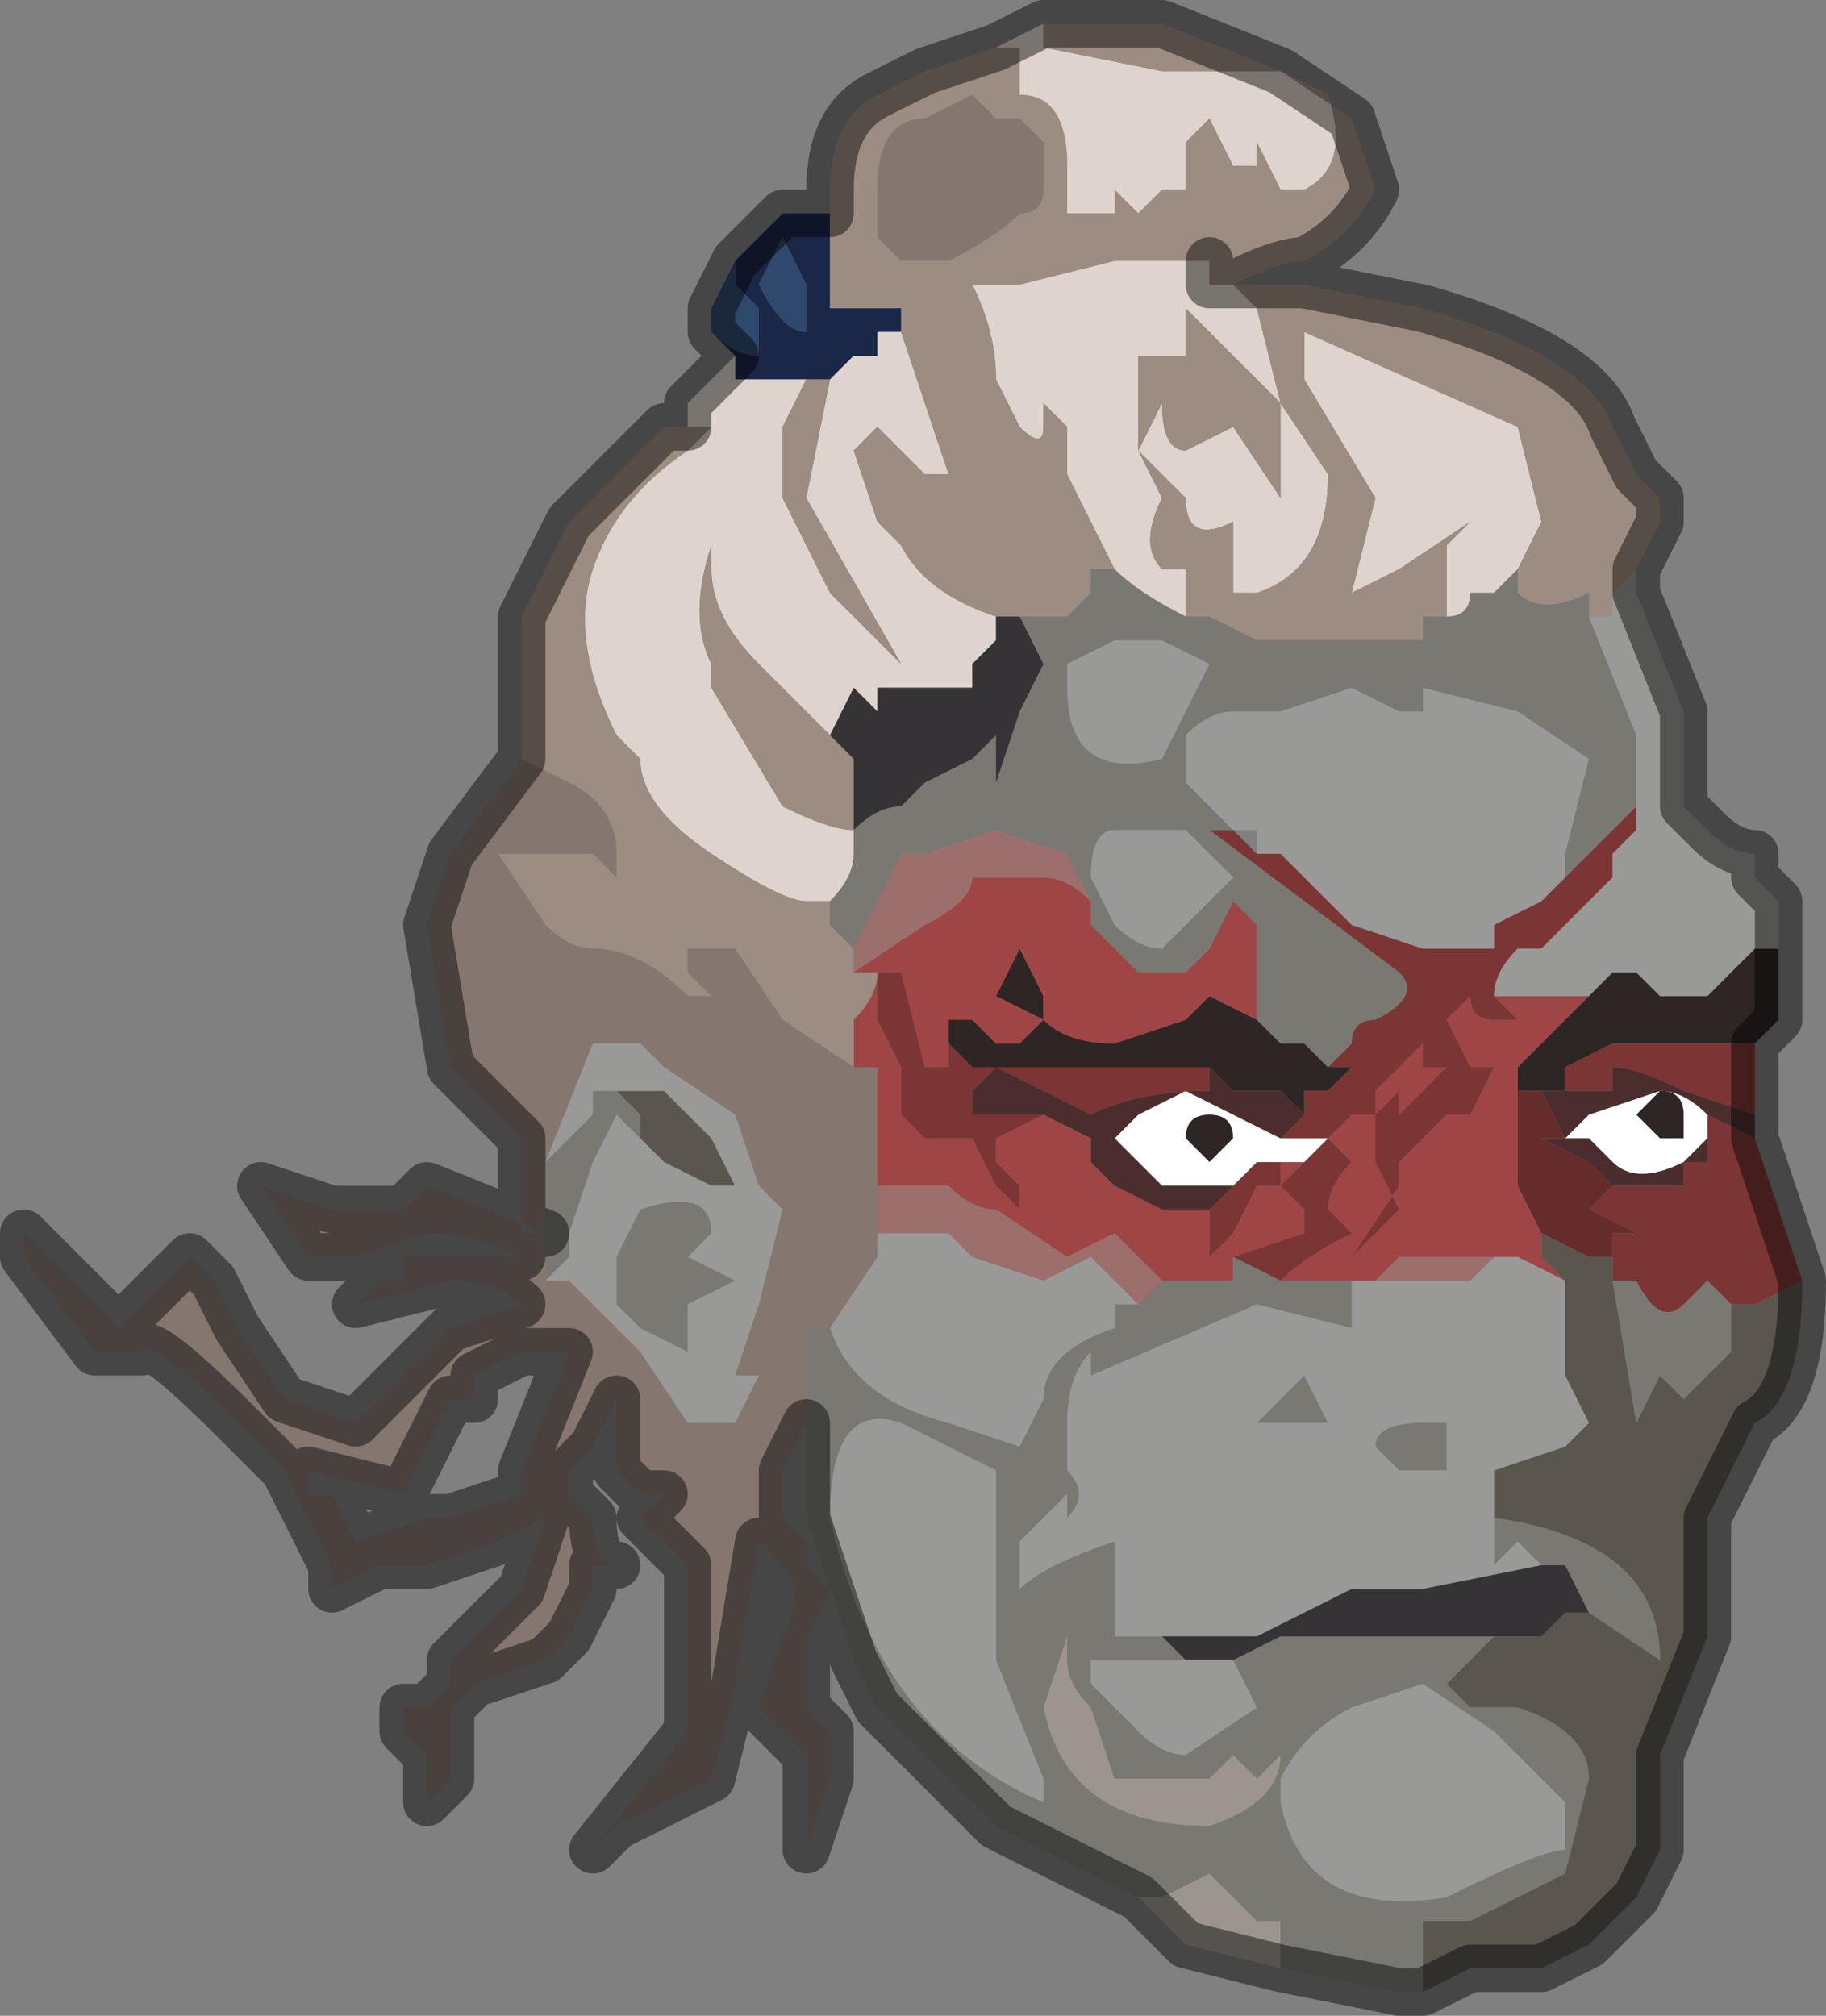 <?xml version="1.0" encoding="UTF-8" standalone="no"?>
<svg xmlns:xlink="http://www.w3.org/1999/xlink" height="4.25px" width="3.85px" xmlns="http://www.w3.org/2000/svg">
  <rect width="100%" height="100%" fill="#808080" stroke="none"/>
  <g transform="matrix(1.0, 0.0, 0.0, 1.0, 2.2, 2.15)">
    <path d="M1.55 -0.15 L1.55 0.0 1.55 0.0 1.5 0.05 1.45 0.05 1.35 0.05 1.25 0.05 1.2 0.05 1.1 0.1 1.1 0.15 1.05 0.15 1.0 0.15 1.0 0.1 1.05 0.05 1.1 0.0 1.15 -0.05 1.2 -0.1 1.25 -0.1 1.3 -0.05 1.35 -0.05 1.4 -0.05 1.4 -0.05 1.45 -0.1 1.5 -0.15 1.55 -0.15 M0.6 0.1 L0.65 0.1 0.6 0.15 0.55 0.15 0.55 0.2 0.5 0.15 0.45 0.15 0.4 0.15 0.35 0.1 0.15 0.1 0.05 0.1 0.0 0.1 -0.15 0.1 -0.2 0.05 -0.2 0.0 -0.25 -0.05 -0.25 -0.05 -0.2 0.0 -0.15 0.0 -0.1 0.05 -0.05 0.05 -0.05 0.05 0.0 0.0 0.0 0.0 -0.1 -0.05 -0.05 -0.15 0.0 -0.05 0.0 0.0 Q0.05 0.05 0.15 0.05 L0.3 0.0 0.35 -0.05 0.45 0.0 0.5 0.05 0.55 0.05 0.6 0.1 M1.35 0.25 L1.3 0.25 1.25 0.2 Q1.25 0.2 1.3 0.15 1.35 0.15 1.35 0.2 L1.35 0.25 M0.3 0.25 Q0.3 0.2 0.35 0.2 0.4 0.2 0.4 0.25 L0.35 0.3 0.3 0.25" fill="#2e2525" fill-rule="evenodd" stroke="none"/>
    <path d="M-0.1 1.25 L-0.1 1.25 -0.1 1.25" fill="#dbd6d1" fill-rule="evenodd" stroke="none"/>
    <path d="M0.6 0.25 L0.65 0.2 0.7 0.2 0.7 0.3 0.75 0.4 0.65 0.5 0.75 0.35 0.75 0.3 0.85 0.2 0.9 0.15 0.85 0.2 0.9 0.2 0.95 0.1 0.9 0.1 0.85 0.0 0.85 0.0 0.9 -0.05 0.9 -0.05 Q0.9 0.0 0.95 0.0 L1.0 0.0 1.0 0.0 0.95 -0.05 1.15 -0.05 1.1 0.0 1.05 0.05 1.0 0.1 1.0 0.15 1.0 0.2 1.0 0.35 1.05 0.45 1.05 0.5 1.1 0.55 1.0 0.5 0.95 0.5 0.85 0.5 0.75 0.5 0.7 0.55 0.55 0.55 0.5 0.55 Q0.55 0.5 0.65 0.45 L0.6 0.4 Q0.6 0.35 0.65 0.3 L0.6 0.25 M0.1 -0.25 L0.1 -0.2 Q0.15 -0.15 0.2 -0.1 L0.3 -0.1 0.35 -0.15 0.4 -0.25 0.45 -0.2 0.45 0.0 0.35 -0.05 0.3 0.0 0.15 0.05 Q0.05 0.05 0.0 0.0 L0.0 -0.05 -0.05 -0.15 -0.1 -0.05 0.0 0.0 0.0 0.0 -0.05 0.05 -0.05 0.05 -0.1 0.05 -0.15 0.0 -0.2 0.0 -0.25 -0.05 -0.25 -0.05 -0.2 0.0 -0.2 0.05 -0.2 0.1 -0.25 0.1 -0.25 0.1 -0.3 -0.1 -0.35 -0.1 -0.35 0.0 -0.3 0.1 -0.3 0.1 -0.3 0.2 -0.25 0.25 -0.2 0.25 -0.15 0.25 -0.1 0.35 -0.05 0.4 -0.05 0.35 -0.1 0.3 -0.1 0.25 0.0 0.2 0.1 0.25 0.1 0.3 0.15 0.35 0.25 0.4 0.35 0.4 0.35 0.5 0.4 0.45 0.45 0.35 0.5 0.35 0.5 0.3 0.55 0.3 0.5 0.35 0.55 0.4 0.55 0.45 0.4 0.5 0.4 0.55 0.25 0.55 0.15 0.45 0.05 0.5 -0.1 0.4 Q-0.15 0.4 -0.2 0.35 L-0.35 0.35 -0.35 0.2 -0.35 0.15 -0.35 0.1 -0.4 0.1 -0.4 0.0 Q-0.35 -0.05 -0.35 -0.1 L-0.4 -0.1 -0.25 -0.2 -0.25 -0.2 Q-0.15 -0.25 -0.15 -0.3 L-0.15 -0.3 0.0 -0.3 Q0.05 -0.3 0.1 -0.25 M0.8 0.05 L0.8 0.1 0.85 0.1 0.8 0.15 0.75 0.2 0.75 0.15 0.7 0.2 0.7 0.15 0.75 0.1 0.8 0.05" fill="#9f4545" fill-rule="evenodd" stroke="none"/>
    <path d="M1.5 0.05 L1.5 0.15 1.5 0.2 1.35 0.15 Q1.25 0.1 1.2 0.1 L1.2 0.15 1.1 0.15 1.1 0.1 1.2 0.05 1.25 0.05 1.35 0.05 1.45 0.05 1.5 0.05 M1.5 0.25 L1.6 0.55 1.5 0.6 1.45 0.6 1.4 0.55 1.35 0.6 Q1.3 0.65 1.25 0.55 L1.2 0.55 1.2 0.5 1.2 0.45 1.3 0.45 1.25 0.45 1.15 0.4 1.2 0.35 1.25 0.35 1.35 0.35 1.35 0.3 1.4 0.3 1.4 0.25 1.4 0.2 1.5 0.25 M0.45 -0.35 L0.5 -0.35 0.6 -0.25 0.65 -0.2 0.8 -0.15 0.9 -0.15 0.95 -0.15 0.95 -0.15 0.95 -0.2 1.05 -0.25 1.1 -0.3 1.25 -0.45 1.25 -0.45 1.25 -0.4 1.2 -0.35 1.2 -0.3 1.2 -0.3 1.1 -0.2 1.05 -0.15 1.0 -0.15 Q0.95 -0.1 0.95 -0.05 L1.0 0.0 1.0 0.0 0.95 0.0 Q0.9 0.0 0.9 -0.05 L0.9 -0.05 0.85 0.0 0.85 0.0 0.9 0.1 0.95 0.1 0.9 0.2 0.85 0.2 0.9 0.15 0.85 0.2 0.75 0.3 0.75 0.35 0.65 0.5 0.75 0.4 0.7 0.3 0.7 0.2 0.65 0.2 0.6 0.25 0.5 0.25 0.55 0.2 0.55 0.15 0.6 0.15 0.65 0.1 0.6 0.1 0.65 0.05 Q0.65 0.0 0.7 0.0 0.8 -0.05 0.75 -0.1 L0.75 -0.1 0.35 -0.4 0.35 -0.4 0.4 -0.4 0.45 -0.35 M0.4 0.5 L0.55 0.45 0.55 0.4 0.5 0.35 0.55 0.3 0.6 0.25 0.65 0.3 Q0.6 0.35 0.6 0.4 L0.65 0.45 Q0.55 0.5 0.5 0.55 L0.4 0.5 M0.5 0.3 L0.5 0.35 0.45 0.35 0.4 0.45 0.35 0.5 0.35 0.4 0.4 0.35 0.45 0.3 0.5 0.3 0.45 0.3 0.5 0.3 M0.0 0.2 L-0.1 0.25 -0.1 0.3 -0.05 0.35 -0.05 0.4 -0.1 0.35 -0.15 0.25 -0.2 0.25 -0.25 0.25 -0.3 0.2 -0.3 0.1 -0.3 0.1 -0.35 0.0 -0.35 -0.1 -0.3 -0.1 -0.25 0.1 -0.25 0.1 -0.2 0.1 -0.2 0.05 -0.15 0.1 0.0 0.1 0.05 0.1 0.15 0.1 0.35 0.1 0.35 0.15 Q0.2 0.15 0.1 0.2 L-0.1 0.1 -0.15 0.15 -0.15 0.2 0.0 0.2 M1.45 0.35 L1.45 0.35 M0.8 0.05 L0.75 0.1 0.7 0.15 0.7 0.2 0.75 0.15 0.75 0.2 0.8 0.15 0.85 0.1 0.8 0.1 0.8 0.05" fill="#7b3535" fill-rule="evenodd" stroke="none"/>
    <path d="M0.5 0.25 L0.6 0.25 0.55 0.3 0.5 0.3 0.45 0.3 0.4 0.35 0.25 0.35 0.15 0.25 0.1 0.25 0.15 0.25 0.2 0.2 0.3 0.15 0.5 0.25 M1.35 0.25 L1.35 0.2 Q1.35 0.15 1.3 0.15 1.25 0.2 1.25 0.2 L1.3 0.25 1.35 0.25 M1.4 0.25 L1.35 0.3 Q1.25 0.35 1.2 0.3 L1.15 0.25 1.05 0.25 1.1 0.25 1.15 0.2 1.3 0.15 Q1.35 0.15 1.4 0.2 L1.4 0.25 M0.3 0.25 L0.35 0.3 0.4 0.25 Q0.4 0.2 0.35 0.2 0.3 0.2 0.3 0.25" fill="#ffffff" fill-rule="evenodd" stroke="none"/>
    <path d="M1.5 0.15 L1.5 0.25 1.4 0.2 Q1.35 0.15 1.3 0.15 L1.15 0.2 1.1 0.25 1.05 0.15 1.1 0.15 1.2 0.15 1.2 0.1 Q1.25 0.1 1.35 0.15 L1.5 0.2 1.5 0.15 M0.55 0.2 L0.5 0.25 0.3 0.15 0.2 0.2 0.15 0.25 0.1 0.25 0.15 0.25 0.25 0.35 0.4 0.35 0.35 0.4 0.25 0.4 0.15 0.35 0.1 0.3 0.1 0.25 0.0 0.2 -0.15 0.2 -0.15 0.15 -0.1 0.1 0.1 0.2 Q0.2 0.15 0.35 0.15 L0.35 0.1 0.4 0.15 0.45 0.15 0.5 0.15 0.55 0.2 M1.05 0.25 L1.15 0.25 1.2 0.3 Q1.25 0.35 1.35 0.3 L1.4 0.25 1.4 0.3 1.35 0.3 1.35 0.35 1.25 0.35 1.2 0.35 1.15 0.3 1.05 0.25" fill="#4a2d2c" fill-rule="evenodd" stroke="none"/>
    <path d="M0.5 2.0 L0.3 1.95 0.2 1.85 0.25 1.85 0.35 1.8 0.45 1.9 0.5 1.9 0.5 2.0 M0.0 1.45 L0.05 1.3 0.05 1.35 Q0.05 1.4 0.1 1.45 L0.15 1.6 0.25 1.6 0.4 1.6 0.35 1.6 0.4 1.55 0.45 1.6 0.5 1.55 Q0.5 1.65 0.35 1.7 0.05 1.7 0.0 1.45" fill="#9c958d" fill-rule="evenodd" stroke="none"/>
    <path d="M1.1 0.25 L1.05 0.25 1.15 0.3 1.2 0.35 1.15 0.4 1.25 0.45 1.3 0.45 1.2 0.45 1.2 0.5 1.15 0.5 1.05 0.45 1.0 0.35 1.0 0.2 1.0 0.15 1.05 0.15 1.1 0.25" fill="#662c2c" fill-rule="evenodd" stroke="none"/>
    <path d="M-0.7 -1.45 L-0.7 -1.5 -0.65 -1.6 -0.65 -1.6 -0.65 -1.55 -0.6 -1.5 -0.6 -1.4 Q-0.65 -1.4 -0.7 -1.45 M-0.6 -1.55 L-0.55 -1.65 -0.55 -1.65 -0.5 -1.55 -0.5 -1.45 Q-0.55 -1.45 -0.6 -1.55" fill="#2f496d" fill-rule="evenodd" stroke="none"/>
    <path d="M-0.45 -1.7 L-0.45 -1.5 -0.4 -1.5 -0.35 -1.5 -0.3 -1.5 -0.3 -1.45 -0.35 -1.45 -0.35 -1.4 -0.4 -1.4 -0.45 -1.35 -0.45 -1.35 -0.5 -1.35 -0.65 -1.35 -0.65 -1.4 -0.65 -1.4 -0.7 -1.45 Q-0.65 -1.4 -0.6 -1.4 L-0.6 -1.5 -0.65 -1.55 -0.65 -1.6 -0.6 -1.65 -0.6 -1.65 -0.55 -1.7 -0.5 -1.7 -0.45 -1.7 M-0.6 -1.55 Q-0.55 -1.45 -0.5 -1.45 L-0.5 -1.55 -0.55 -1.65 -0.55 -1.65 -0.6 -1.55" fill="#1a2748" fill-rule="evenodd" stroke="none"/>
    <path d="M0.0 -2.1 L0.0 -2.05 0.25 -2.0 0.35 -2.0 0.4 -2.0 0.5 -2.0 0.6 -1.95 Q0.65 -1.8 0.55 -1.75 L0.5 -1.75 0.45 -1.85 0.45 -1.8 0.4 -1.8 0.35 -1.9 0.35 -1.9 0.3 -1.85 0.3 -1.75 0.25 -1.75 0.2 -1.7 0.15 -1.75 0.15 -1.7 0.1 -1.7 0.05 -1.7 0.05 -1.8 Q0.05 -1.95 -0.05 -1.95 L-0.05 -2.05 -0.1 -2.05 0.0 -2.1 M-0.3 -1.45 L-0.2 -1.15 -0.25 -1.15 -0.35 -1.25 -0.4 -1.2 -0.35 -1.05 -0.3 -1.0 Q-0.25 -0.9 -0.1 -0.85 L-0.1 -0.8 -0.15 -0.75 -0.15 -0.7 -0.2 -0.7 -0.25 -0.7 -0.3 -0.7 -0.35 -0.7 -0.35 -0.65 -0.4 -0.7 -0.45 -0.6 -0.6 -0.75 Q-0.7 -0.85 -0.7 -0.95 L-0.7 -1.0 Q-0.75 -0.85 -0.7 -0.75 L-0.7 -0.7 -0.55 -0.45 Q-0.45 -0.4 -0.4 -0.4 L-0.4 -0.35 Q-0.4 -0.3 -0.45 -0.25 L-0.5 -0.25 Q-0.55 -0.25 -0.7 -0.35 -0.85 -0.45 -0.85 -0.55 L-0.9 -0.6 Q-1.0 -0.8 -0.95 -0.95 -0.9 -1.1 -0.75 -1.2 L-0.75 -1.2 -0.7 -1.25 -0.75 -1.25 -0.75 -1.3 -0.7 -1.35 -0.65 -1.4 -0.65 -1.4 -0.65 -1.35 -0.5 -1.35 -0.55 -1.25 -0.55 -1.1 -0.45 -0.9 -0.3 -0.75 -0.5 -1.1 -0.45 -1.35 -0.4 -1.4 -0.35 -1.4 -0.35 -1.45 -0.3 -1.45 M0.15 -0.95 L0.15 -0.95 0.05 -1.15 0.05 -1.25 0.0 -1.3 0.0 -1.25 Q0.0 -1.2 -0.05 -1.25 L-0.1 -1.35 Q-0.1 -1.45 -0.15 -1.55 L-0.05 -1.55 0.15 -1.6 0.2 -1.6 0.3 -1.6 0.3 -1.6 0.35 -1.6 0.35 -1.55 0.4 -1.55 0.45 -1.5 0.5 -1.3 0.6 -1.15 Q0.6 -0.95 0.45 -0.9 L0.4 -0.9 0.4 -1.05 Q0.3 -1.0 0.3 -1.1 L0.2 -1.2 0.25 -1.3 Q0.25 -1.2 0.3 -1.2 L0.4 -1.25 0.5 -1.1 0.5 -1.3 0.3 -1.5 0.3 -1.4 0.2 -1.4 0.2 -1.2 0.25 -1.1 Q0.2 -1.0 0.25 -0.95 L0.3 -0.95 0.3 -0.85 Q0.2 -0.9 0.15 -0.95 M0.85 -0.85 L0.85 -0.9 0.85 -1.0 0.9 -1.05 0.75 -0.95 0.65 -0.9 0.65 -0.9 0.7 -1.1 0.55 -1.35 0.55 -1.45 1.0 -1.25 1.05 -1.05 1.0 -0.95 0.95 -0.9 0.9 -0.9 Q0.9 -0.85 0.85 -0.85" fill="#ded4cd" fill-rule="evenodd" stroke="none"/>
    <path d="M-0.1 -2.05 L-0.05 -2.05 -0.05 -1.95 Q0.05 -1.95 0.05 -1.8 L0.05 -1.7 0.1 -1.7 0.15 -1.7 0.15 -1.75 0.2 -1.7 0.25 -1.75 0.3 -1.75 0.3 -1.85 0.35 -1.9 0.35 -1.9 0.4 -1.8 0.45 -1.8 0.45 -1.85 0.5 -1.75 0.55 -1.75 Q0.65 -1.8 0.6 -1.95 L0.5 -2.0 0.4 -2.0 0.35 -2.0 0.25 -2.0 0.0 -2.05 0.0 -2.1 0.0 -2.1 0.25 -2.1 0.5 -2.0 0.65 -1.9 0.7 -1.75 Q0.65 -1.65 0.55 -1.6 0.5 -1.6 0.4 -1.55 L0.35 -1.55 0.35 -1.6 0.3 -1.6 0.2 -1.6 0.15 -1.6 -0.05 -1.55 -0.15 -1.55 Q-0.1 -1.45 -0.1 -1.35 L-0.05 -1.25 Q0.0 -1.2 0.0 -1.25 L0.0 -1.3 0.05 -1.25 0.05 -1.15 0.15 -0.95 0.15 -0.95 0.15 -0.95 0.1 -0.95 0.1 -0.9 0.05 -0.85 -0.05 -0.85 -0.1 -0.85 Q-0.25 -0.9 -0.3 -1.0 L-0.35 -1.05 -0.4 -1.2 -0.35 -1.25 -0.25 -1.15 -0.2 -1.15 -0.3 -1.45 -0.3 -1.5 -0.35 -1.5 -0.4 -1.5 -0.45 -1.5 -0.45 -1.7 -0.45 -1.75 Q-0.45 -1.9 -0.35 -1.95 L-0.25 -2.0 -0.1 -2.05 M0.4 -1.55 L0.45 -1.55 0.55 -1.55 0.8 -1.5 Q1.15 -1.4 1.2 -1.25 L1.25 -1.15 1.3 -1.1 1.3 -1.05 1.25 -0.95 1.2 -0.9 1.2 -0.85 1.15 -0.85 1.15 -0.9 1.15 -0.9 Q1.05 -0.85 1.0 -0.9 L1.0 -0.95 1.05 -1.05 1.0 -1.25 0.55 -1.45 0.55 -1.35 0.7 -1.1 0.65 -0.9 0.65 -0.9 0.75 -0.95 0.9 -1.05 0.85 -1.0 0.85 -0.9 0.85 -0.85 0.8 -0.85 0.8 -0.8 0.7 -0.8 0.65 -0.8 0.45 -0.8 0.35 -0.85 0.3 -0.85 0.3 -0.95 0.25 -0.95 Q0.2 -1.0 0.25 -1.1 L0.2 -1.2 0.2 -1.4 0.3 -1.4 0.3 -1.5 0.5 -1.3 0.5 -1.1 0.4 -1.25 0.3 -1.2 Q0.25 -1.2 0.25 -1.3 L0.2 -1.2 0.3 -1.1 Q0.3 -1.0 0.4 -1.05 L0.4 -0.9 0.45 -0.9 Q0.6 -0.95 0.6 -1.15 L0.5 -1.3 0.45 -1.5 0.4 -1.55 M-1.1 -0.55 L-1.1 -0.6 -1.1 -0.8 -1.1 -0.85 -1.05 -0.95 -1.0 -1.05 -0.8 -1.25 -0.75 -1.25 -0.7 -1.25 -0.75 -1.2 -0.75 -1.2 Q-0.9 -1.1 -0.95 -0.95 -1.0 -0.8 -0.9 -0.6 L-0.85 -0.55 Q-0.85 -0.45 -0.7 -0.35 -0.55 -0.25 -0.5 -0.25 L-0.45 -0.25 -0.45 -0.2 -0.4 -0.15 -0.4 -0.1 -0.35 -0.1 Q-0.35 -0.05 -0.4 0.0 L-0.4 0.1 -0.35 0.1 -0.4 0.1 -0.55 0.0 -0.65 -0.15 -0.75 -0.15 -0.75 -0.1 -0.7 -0.05 -0.7 -0.05 -0.75 -0.05 Q-0.85 -0.15 -0.95 -0.15 -1.0 -0.15 -1.05 -0.2 L-1.15 -0.35 -0.95 -0.35 -0.9 -0.3 -0.9 -0.35 Q-0.9 -0.45 -1.0 -0.5 L-1.1 -0.55 M-0.25 -1.9 Q-0.35 -1.9 -0.35 -1.75 L-0.35 -1.65 -0.3 -1.6 -0.25 -1.6 -0.2 -1.6 -0.2 -1.6 Q-0.1 -1.65 -0.05 -1.7 0.0 -1.7 0.0 -1.75 L0.0 -1.85 -0.05 -1.9 -0.1 -1.9 -0.15 -1.95 -0.25 -1.9 M-0.5 -1.35 L-0.45 -1.35 -0.45 -1.35 -0.5 -1.1 -0.3 -0.75 -0.45 -0.9 -0.55 -1.1 -0.55 -1.25 -0.5 -1.35 M-0.4 -0.4 Q-0.45 -0.4 -0.55 -0.45 L-0.7 -0.7 -0.7 -0.75 Q-0.75 -0.85 -0.7 -1.0 L-0.7 -0.95 Q-0.7 -0.85 -0.6 -0.75 L-0.45 -0.6 -0.4 -0.55 -0.4 -0.4 -0.4 -0.4 M-0.3 -1.5 L-0.3 -1.5 -0.3 -1.5" fill="#9c8c82" fill-rule="evenodd" stroke="none"/>
    <path d="M-0.45 1.2 L-0.5 1.3 -0.5 1.4 -0.5 1.45 -0.45 1.5 -0.45 1.6 -0.5 1.75 -0.5 1.6 -0.5 1.55 -0.6 1.45 -0.55 1.3 Q-0.5 1.2 -0.55 1.15 L-0.6 1.1 -0.6 1.1 -0.65 1.4 -0.7 1.6 -0.7 1.6 -0.8 1.65 -0.9 1.7 -0.95 1.75 -0.75 1.5 Q-0.75 1.5 -0.75 1.3 L-0.75 1.15 -0.8 1.1 -0.85 1.05 -0.8 1.0 -0.85 1.0 -0.9 0.95 -0.9 0.8 -0.9 0.8 -0.95 0.9 -1.0 0.95 -1.0 1.0 -0.95 1.05 Q-0.95 1.15 -0.9 1.15 L-0.95 1.15 -0.95 1.2 -1.0 1.3 -1.05 1.35 -1.2 1.4 -1.25 1.45 -1.25 1.55 -1.25 1.6 -1.3 1.65 -1.3 1.55 -1.35 1.5 -1.35 1.45 -1.3 1.45 -1.25 1.4 -1.25 1.35 -1.1 1.2 -1.05 1.05 -1.15 1.1 -1.3 1.15 -1.4 1.15 -1.5 1.2 -1.5 1.15 -1.55 1.05 -1.6 0.95 -1.7 0.85 Q-1.9 0.65 -1.9 0.7 L-1.95 0.7 -2.0 0.7 -2.15 0.5 -2.15 0.45 -2.05 0.55 -1.95 0.65 -1.9 0.6 -1.9 0.6 -1.85 0.55 -1.8 0.5 -1.75 0.55 -1.7 0.65 -1.6 0.8 -1.45 0.85 -1.4 0.8 -1.25 0.65 -1.1 0.6 Q-1.15 0.55 -1.25 0.55 L-1.45 0.6 -1.4 0.55 -1.35 0.55 -1.35 0.5 -1.25 0.5 -1.1 0.5 -1.1 0.5 Q-1.2 0.45 -1.3 0.45 L-1.45 0.5 -1.55 0.5 -1.65 0.35 -1.5 0.4 -1.35 0.4 -1.35 0.4 -1.3 0.35 -1.05 0.45 -1.05 0.45 -1.1 0.45 -1.1 0.25 -1.2 0.15 -1.25 0.1 -1.3 -0.2 -1.25 -0.35 -1.1 -0.55 -1.0 -0.5 Q-0.9 -0.45 -0.9 -0.35 L-0.9 -0.3 -0.95 -0.35 -1.15 -0.35 -1.05 -0.2 Q-1.0 -0.15 -0.95 -0.15 -0.85 -0.15 -0.75 -0.05 L-0.7 -0.05 -0.7 -0.05 -0.75 -0.1 -0.75 -0.15 -0.65 -0.15 -0.55 0.0 -0.4 0.1 -0.35 0.1 -0.35 0.15 -0.35 0.2 -0.35 0.35 -0.35 0.45 -0.35 0.5 -0.45 0.65 -0.45 0.65 -0.5 0.65 -0.5 0.7 -0.5 0.85 -0.55 0.95 -0.55 1.05 -0.5 1.1 -0.5 1.15 -0.45 1.2 -0.45 1.2 M-0.25 -1.9 L-0.15 -1.95 -0.1 -1.9 -0.05 -1.9 0.0 -1.85 0.0 -1.75 Q0.0 -1.7 -0.05 -1.7 -0.1 -1.65 -0.2 -1.6 L-0.2 -1.6 -0.25 -1.6 -0.3 -1.6 -0.35 -1.65 -0.35 -1.75 Q-0.35 -1.9 -0.25 -1.9 M-1.05 0.55 L-1.0 0.55 -0.85 0.7 -0.75 0.85 -0.7 0.85 -0.65 0.85 -0.6 0.75 -0.6 0.75 -0.65 0.75 -0.6 0.6 Q-0.55 0.4 -0.55 0.4 L-0.6 0.35 -0.65 0.2 -0.65 0.2 -0.8 0.1 -0.85 0.05 -0.9 0.05 -0.9 0.05 -0.95 0.05 -1.05 0.3 -1.05 0.35 -1.05 0.55 M-0.8 0.95 L-0.8 0.95 -0.8 0.95 M-1.55 1.0 L-1.5 1.0 -1.45 1.1 -1.3 1.05 -1.25 1.05 -1.1 1.0 -1.1 0.95 -1.0 0.7 -1.05 0.7 -1.1 0.7 -1.2 0.75 -1.2 0.8 -1.25 0.8 -1.3 0.9 -1.35 1.0 -1.55 0.95 -1.55 1.0" fill="#85776f" fill-rule="evenodd" stroke="none"/>
    <path d="M1.6 0.55 Q1.6 0.8 1.5 0.85 L1.4 1.05 1.4 1.2 1.4 1.3 1.3 1.55 1.3 1.75 1.25 1.85 1.15 1.95 1.05 2.0 0.9 2.0 0.8 2.05 0.8 1.9 0.85 1.9 0.9 1.9 1.1 1.8 1.15 1.6 Q1.15 1.5 1.0 1.45 L0.9 1.45 0.85 1.4 0.9 1.35 0.95 1.3 1.05 1.3 1.1 1.25 1.15 1.25 1.3 1.35 Q1.3 1.1 0.95 1.05 L0.95 0.95 1.1 0.9 1.15 0.85 1.1 0.75 1.1 0.55 1.05 0.5 1.05 0.45 1.15 0.5 1.2 0.5 1.2 0.55 1.25 0.85 1.3 0.75 1.35 0.8 1.45 0.7 1.45 0.6 1.5 0.6 1.6 0.55 M-0.9 0.15 L-0.85 0.15 -0.8 0.15 -0.75 0.2 -0.75 0.2 -0.7 0.25 -0.65 0.35 -0.7 0.35 -0.8 0.3 -0.85 0.25 -0.85 0.25 -0.85 0.2 -0.9 0.15" fill="#5a564e" fill-rule="evenodd" stroke="none"/>
    <path d="M-0.05 -0.85 L0.05 -0.85 0.1 -0.9 0.1 -0.95 0.15 -0.95 0.15 -0.95 Q0.2 -0.9 0.3 -0.85 L0.35 -0.85 0.45 -0.8 0.65 -0.8 0.7 -0.8 0.8 -0.8 0.8 -0.85 0.85 -0.85 Q0.9 -0.85 0.9 -0.9 L0.95 -0.9 1.0 -0.95 1.0 -0.9 Q1.05 -0.85 1.15 -0.9 L1.15 -0.85 1.25 -0.6 1.25 -0.45 1.25 -0.45 1.1 -0.3 1.1 -0.35 1.15 -0.55 1.0 -0.65 0.8 -0.7 0.8 -0.65 0.75 -0.65 0.65 -0.7 0.5 -0.65 0.4 -0.65 Q0.35 -0.65 0.3 -0.6 L0.3 -0.5 0.4 -0.4 0.35 -0.4 0.35 -0.4 0.75 -0.1 0.75 -0.1 Q0.8 -0.05 0.7 0.0 0.65 0.0 0.65 0.05 L0.6 0.1 0.55 0.05 0.5 0.05 0.45 0.0 0.45 -0.2 0.4 -0.25 0.35 -0.15 0.3 -0.1 0.2 -0.1 Q0.15 -0.15 0.1 -0.2 L0.1 -0.25 0.05 -0.35 -0.1 -0.4 -0.25 -0.35 -0.3 -0.35 -0.4 -0.15 -0.45 -0.2 -0.45 -0.25 -0.5 -0.25 -0.45 -0.25 Q-0.4 -0.3 -0.4 -0.35 L-0.4 -0.4 Q-0.35 -0.45 -0.3 -0.45 L-0.25 -0.5 -0.15 -0.55 -0.1 -0.6 -0.1 -0.5 -0.05 -0.65 0.0 -0.75 -0.05 -0.85 M0.8 2.05 L0.75 2.05 0.5 2.0 0.5 1.9 0.45 1.9 0.35 1.8 0.25 1.85 0.2 1.85 -0.1 1.7 -0.35 1.45 -0.4 1.35 -0.45 1.2 -0.5 1.05 -0.5 0.85 -0.5 0.7 -0.5 0.65 -0.45 0.65 Q-0.4 0.8 -0.2 0.85 L-0.05 0.9 0.0 0.8 Q0.0 0.7 0.15 0.65 L0.15 0.6 0.2 0.6 0.25 0.55 0.4 0.55 0.4 0.5 0.5 0.55 0.55 0.55 0.7 0.55 0.65 0.55 0.65 0.65 0.45 0.6 0.1 0.75 0.1 0.7 Q0.05 0.75 0.05 0.85 L0.05 0.95 Q0.1 1.0 0.05 1.05 L0.05 1.0 -0.05 1.1 -0.05 1.2 Q0.0 1.15 0.15 1.1 L0.15 1.3 0.2 1.3 0.25 1.3 0.3 1.35 0.4 1.35 0.5 1.3 0.6 1.3 0.75 1.3 0.9 1.3 0.95 1.3 0.9 1.35 0.85 1.4 0.9 1.45 1.0 1.45 Q1.15 1.5 1.15 1.6 L1.1 1.8 0.9 1.9 0.85 1.9 0.8 1.9 0.8 2.05 M0.15 -0.8 L0.05 -0.75 0.05 -0.75 Q0.05 -0.75 0.05 -0.7 0.05 -0.5 0.25 -0.55 L0.35 -0.75 0.25 -0.8 0.15 -0.8 M0.4 -0.4 L0.4 -0.4 M0.4 -0.3 L0.3 -0.4 0.15 -0.4 Q0.1 -0.4 0.1 -0.3 L0.15 -0.2 Q0.2 -0.15 0.25 -0.15 L0.3 -0.2 0.4 -0.3 M-0.4 -0.4 L-0.4 -0.4 M-0.85 0.25 L-0.9 0.2 -0.95 0.3 -1.0 0.45 -1.0 0.5 -1.05 0.55 -1.05 0.35 -1.05 0.3 -0.95 0.2 -0.95 0.15 -0.9 0.15 -0.85 0.2 -0.85 0.25 M-0.85 0.4 Q-0.7 0.35 -0.7 0.45 L-0.7 0.45 -0.75 0.5 -0.65 0.55 -0.75 0.6 -0.75 0.7 -0.85 0.65 -0.9 0.6 -0.9 0.5 -0.85 0.4 M-0.45 1.2 L-0.45 1.2 M-0.15 1.0 L-0.1 1.0 -0.1 0.95 -0.3 0.85 Q-0.45 0.8 -0.45 1.05 -0.35 1.5 0.0 1.65 L0.0 1.6 -0.1 1.35 -0.1 1.0 -0.15 1.0 M1.05 1.15 L1.0 1.1 0.95 1.15 0.95 1.05 Q1.3 1.1 1.3 1.35 L1.15 1.25 1.1 1.15 1.05 1.15 M-0.1 1.25 L-0.1 1.25 -0.1 1.25 M1.2 0.55 L1.25 0.55 Q1.3 0.65 1.35 0.6 L1.4 0.55 1.45 0.6 1.45 0.7 1.35 0.8 1.3 0.75 1.25 0.85 1.2 0.55 M0.35 0.95 L0.55 0.75 0.6 0.85 0.45 0.85 0.35 0.95 M0.95 1.5 L0.8 1.4 0.65 1.45 Q0.55 1.5 0.5 1.6 L0.5 1.65 Q0.55 1.9 0.85 1.85 1.05 1.75 1.1 1.75 L1.1 1.65 1.0 1.55 0.95 1.5 M0.65 0.95 L0.55 0.85 0.65 0.95 M0.85 0.8 L0.85 0.85 0.85 0.95 0.8 0.95 0.75 0.95 0.7 0.9 Q0.7 0.85 0.8 0.85 L0.85 0.85 0.85 0.8 M0.45 1.45 L0.4 1.35 0.1 1.35 0.1 1.4 0.2 1.5 Q0.25 1.55 0.3 1.55 L0.45 1.45 M0.0 1.45 Q0.05 1.7 0.35 1.7 0.5 1.65 0.5 1.55 L0.45 1.6 0.4 1.55 0.35 1.6 0.4 1.6 0.25 1.6 0.15 1.6 0.1 1.45 Q0.05 1.4 0.05 1.35 L0.05 1.3 0.0 1.45" fill="#797872" fill-rule="evenodd" stroke="none"/>
    <path d="M1.15 -0.85 L1.2 -0.85 1.2 -0.9 1.25 -0.95 1.25 -0.9 1.35 -0.65 1.35 -0.45 1.4 -0.4 Q1.45 -0.35 1.5 -0.35 L1.5 -0.3 1.55 -0.25 1.55 -0.15 1.5 -0.15 1.45 -0.1 1.4 -0.05 1.4 -0.05 1.35 -0.05 1.3 -0.05 1.25 -0.1 1.2 -0.1 1.15 -0.05 0.95 -0.05 Q0.95 -0.1 1.0 -0.15 L1.05 -0.15 1.1 -0.2 1.2 -0.3 1.2 -0.3 1.2 -0.35 1.25 -0.4 1.25 -0.45 1.25 -0.6 1.15 -0.85 M0.4 -0.4 L0.3 -0.5 0.3 -0.6 Q0.35 -0.65 0.4 -0.65 L0.5 -0.65 0.65 -0.7 0.75 -0.65 0.8 -0.65 0.8 -0.7 1.0 -0.65 1.15 -0.55 1.1 -0.35 1.1 -0.3 1.05 -0.25 0.95 -0.2 0.95 -0.15 0.95 -0.15 0.9 -0.15 0.8 -0.15 0.65 -0.2 0.6 -0.25 0.5 -0.35 0.45 -0.35 0.45 -0.4 0.4 -0.4 M0.15 -0.8 L0.25 -0.8 0.35 -0.75 0.25 -0.55 Q0.05 -0.5 0.05 -0.7 0.05 -0.75 0.05 -0.75 L0.05 -0.75 0.15 -0.8 M0.4 -0.3 L0.3 -0.2 0.25 -0.15 Q0.2 -0.15 0.15 -0.2 L0.1 -0.3 Q0.1 -0.4 0.15 -0.4 L0.3 -0.4 0.4 -0.3 M-0.45 0.65 L-0.45 0.65 -0.35 0.5 -0.35 0.45 -0.2 0.45 -0.15 0.5 0.0 0.55 0.1 0.5 0.15 0.55 0.2 0.6 0.15 0.6 0.15 0.65 Q0.0 0.7 0.0 0.8 L-0.05 0.9 -0.2 0.85 Q-0.4 0.8 -0.45 0.65 M-0.85 0.25 L-0.85 0.25 -0.8 0.3 -0.7 0.35 -0.65 0.35 -0.7 0.25 -0.75 0.2 -0.75 0.2 -0.8 0.15 -0.85 0.15 -0.9 0.15 -0.95 0.15 -0.95 0.2 -1.05 0.3 -0.95 0.05 -0.9 0.05 -0.9 0.05 -0.85 0.05 -0.8 0.1 -0.65 0.2 -0.65 0.2 -0.6 0.35 -0.55 0.4 Q-0.55 0.4 -0.6 0.6 L-0.65 0.75 -0.6 0.75 -0.6 0.75 -0.65 0.85 -0.7 0.85 -0.75 0.85 -0.85 0.7 -1.0 0.55 -1.05 0.55 -1.0 0.5 -1.0 0.45 -0.95 0.3 -0.9 0.2 -0.85 0.25 M-0.85 0.4 L-0.9 0.5 -0.9 0.6 -0.85 0.65 -0.75 0.7 -0.75 0.6 -0.65 0.55 -0.75 0.5 -0.7 0.45 -0.7 0.45 Q-0.7 0.35 -0.85 0.4 M-0.15 1.0 L-0.1 1.0 -0.1 1.35 0.0 1.6 0.0 1.65 Q-0.35 1.5 -0.45 1.05 -0.45 0.8 -0.3 0.85 L-0.1 0.95 -0.1 1.0 -0.15 1.0 M0.2 1.3 L0.15 1.3 0.15 1.1 Q0.0 1.15 -0.05 1.2 L-0.05 1.1 0.05 1.0 0.05 1.05 Q0.1 1.0 0.05 0.95 L0.05 0.85 Q0.05 0.75 0.1 0.7 L0.1 0.75 0.45 0.6 0.65 0.65 0.65 0.55 0.8 0.55 0.9 0.55 0.95 0.5 1.0 0.5 1.1 0.55 1.1 0.75 1.15 0.85 1.1 0.9 0.95 0.95 0.95 1.05 0.95 1.15 1.0 1.1 1.05 1.15 0.8 1.2 0.65 1.2 0.45 1.3 0.3 1.3 0.2 1.3 M0.35 0.95 L0.45 0.85 0.6 0.85 0.55 0.75 0.35 0.95 M0.85 0.8 L0.85 0.85 0.8 0.85 Q0.7 0.85 0.7 0.9 L0.75 0.95 0.8 0.95 0.85 0.95 0.85 0.85 0.85 0.8 M0.65 0.95 L0.55 0.85 0.65 0.95 M0.95 1.5 L1.0 1.55 1.1 1.65 1.1 1.75 Q1.05 1.75 0.85 1.85 0.55 1.9 0.5 1.65 L0.5 1.6 Q0.55 1.5 0.65 1.45 L0.8 1.4 0.95 1.5 M0.45 1.45 L0.3 1.55 Q0.25 1.55 0.2 1.5 L0.1 1.4 0.1 1.35 0.4 1.35 0.45 1.45" fill="#999a97" fill-rule="evenodd" stroke="none"/>
    <path d="M-0.1 -0.85 L-0.05 -0.85 0.0 -0.75 -0.05 -0.65 -0.1 -0.5 -0.1 -0.6 -0.15 -0.55 -0.25 -0.5 -0.3 -0.45 Q-0.35 -0.45 -0.4 -0.4 L-0.4 -0.55 -0.45 -0.6 -0.4 -0.7 -0.35 -0.65 -0.35 -0.7 -0.3 -0.7 -0.25 -0.7 -0.2 -0.7 -0.15 -0.7 -0.15 -0.75 -0.1 -0.8 -0.1 -0.85 M0.2 1.3 L0.3 1.3 0.45 1.3 0.65 1.2 0.8 1.2 1.05 1.15 1.1 1.15 1.15 1.25 1.1 1.25 1.05 1.3 0.95 1.3 0.9 1.3 0.75 1.3 0.6 1.3 0.5 1.3 0.4 1.35 0.3 1.35 0.25 1.3 0.2 1.3" fill="#353335" fill-rule="evenodd" stroke="none"/>
    <path d="M0.1 -0.25 Q0.05 -0.3 0.0 -0.3 L-0.15 -0.3 -0.15 -0.3 Q-0.15 -0.25 -0.25 -0.2 L-0.25 -0.2 -0.4 -0.1 -0.4 -0.15 -0.3 -0.35 -0.25 -0.35 -0.1 -0.4 0.05 -0.35 0.1 -0.25 M-0.35 0.35 L-0.2 0.35 Q-0.15 0.4 -0.1 0.4 L0.05 0.5 0.15 0.45 0.25 0.55 0.2 0.6 0.15 0.55 0.1 0.5 0.0 0.55 -0.15 0.5 -0.2 0.45 -0.35 0.45 -0.35 0.35 M0.95 0.5 L0.9 0.55 0.8 0.55 0.65 0.55 0.7 0.55 0.75 0.5 0.85 0.5 0.95 0.5" fill="#9c6f6d" fill-rule="evenodd" stroke="none"/>
    <path d="M0.0 -2.1 L-0.1 -2.05 -0.25 -2.0 -0.35 -1.95 Q-0.45 -1.9 -0.45 -1.75 L-0.45 -1.7 -0.5 -1.7 -0.55 -1.7 -0.6 -1.65 -0.6 -1.65 -0.65 -1.6 -0.65 -1.6 -0.7 -1.5 -0.7 -1.45 -0.65 -1.4 -0.65 -1.4 -0.65 -1.4 -0.7 -1.35 -0.75 -1.3 -0.75 -1.25 -0.8 -1.25 -1.0 -1.05 -1.05 -0.95 -1.1 -0.85 -1.1 -0.8 -1.1 -0.6 -1.1 -0.55 -1.25 -0.35 -1.3 -0.2 -1.25 0.1 -1.2 0.15 -1.1 0.25 -1.1 0.45 -1.05 0.45 -1.05 0.45 -1.3 0.35 -1.35 0.4 -1.35 0.4 -1.5 0.4 -1.65 0.35 -1.55 0.5 -1.45 0.5 -1.3 0.45 Q-1.2 0.45 -1.1 0.5 L-1.1 0.5 -1.25 0.5 -1.35 0.5 -1.35 0.55 -1.4 0.55 -1.45 0.6 -1.25 0.55 Q-1.15 0.55 -1.1 0.6 L-1.25 0.65 -1.4 0.8 -1.45 0.85 -1.6 0.8 -1.7 0.65 -1.75 0.55 -1.8 0.5 -1.85 0.55 -1.9 0.6 -1.9 0.6 -1.95 0.65 -2.05 0.55 -2.15 0.45 -2.15 0.5 -2.0 0.7 -1.95 0.7 -1.9 0.7 Q-1.9 0.65 -1.7 0.85 L-1.6 0.95 -1.55 1.05 -1.5 1.15 -1.5 1.2 -1.4 1.15 -1.3 1.15 -1.15 1.1 -1.05 1.05 -1.1 1.2 -1.25 1.35 -1.25 1.4 -1.3 1.45 -1.35 1.45 -1.35 1.5 -1.3 1.55 -1.3 1.65 -1.25 1.6 -1.25 1.55 -1.25 1.45 -1.2 1.4 -1.05 1.35 -1.0 1.3 -0.95 1.2 -0.95 1.15 -0.9 1.15 Q-0.95 1.15 -0.95 1.05 L-1.0 1.0 -1.0 0.95 -0.95 0.9 -0.9 0.8 -0.9 0.8 -0.9 0.95 -0.85 1.0 -0.8 1.0 -0.85 1.05 -0.8 1.1 -0.75 1.15 -0.75 1.3 Q-0.75 1.5 -0.75 1.5 L-0.95 1.75 -0.9 1.7 -0.8 1.65 -0.7 1.6 -0.7 1.6 -0.65 1.4 -0.6 1.1 -0.6 1.1 -0.55 1.15 Q-0.5 1.2 -0.55 1.3 L-0.6 1.45 -0.5 1.55 -0.5 1.6 -0.5 1.75 -0.45 1.6 -0.45 1.5 -0.5 1.45 -0.5 1.4 -0.5 1.3 -0.45 1.2 -0.5 1.05 -0.5 0.85 -0.55 0.95 -0.55 1.05 -0.5 1.1 -0.5 1.15 -0.45 1.2 -0.4 1.35 -0.35 1.45 -0.1 1.7 0.2 1.85 0.3 1.95 0.5 2.0 0.75 2.05 0.8 2.05 0.9 2.0 1.05 2.0 1.15 1.95 1.25 1.85 1.3 1.75 1.3 1.55 1.4 1.3 1.4 1.2 1.4 1.05 1.5 0.85 Q1.6 0.8 1.6 0.55 L1.5 0.25 1.5 0.15 1.5 0.05 1.55 0.0 1.55 0.0 1.55 -0.15 1.55 -0.25 1.5 -0.3 1.5 -0.35 Q1.45 -0.35 1.4 -0.4 L1.35 -0.45 1.35 -0.65 1.25 -0.9 1.25 -0.95 1.3 -1.05 1.3 -1.1 1.25 -1.15 1.2 -1.25 Q1.15 -1.4 0.8 -1.5 L0.55 -1.55 0.45 -1.55 0.4 -1.55 Q0.5 -1.6 0.55 -1.6 0.65 -1.65 0.7 -1.75 L0.65 -1.9 0.5 -2.0 0.25 -2.1 0.0 -2.1 0.0 -2.1 M0.35 -1.6 L0.35 -1.55 0.4 -1.55 M-1.55 1.0 L-1.55 0.95 -1.35 1.0 -1.3 0.9 -1.25 0.8 -1.2 0.8 -1.2 0.75 -1.1 0.7 -1.05 0.7 -1.0 0.7 -1.1 0.95 -1.1 1.0 -1.25 1.05 -1.3 1.05 -1.45 1.1 -1.5 1.0 -1.55 1.0 Z" fill="none" stroke="#000000" stroke-linecap="round" stroke-linejoin="round" stroke-opacity="0.451" stroke-width="0.1"/>
  </g>
</svg>
